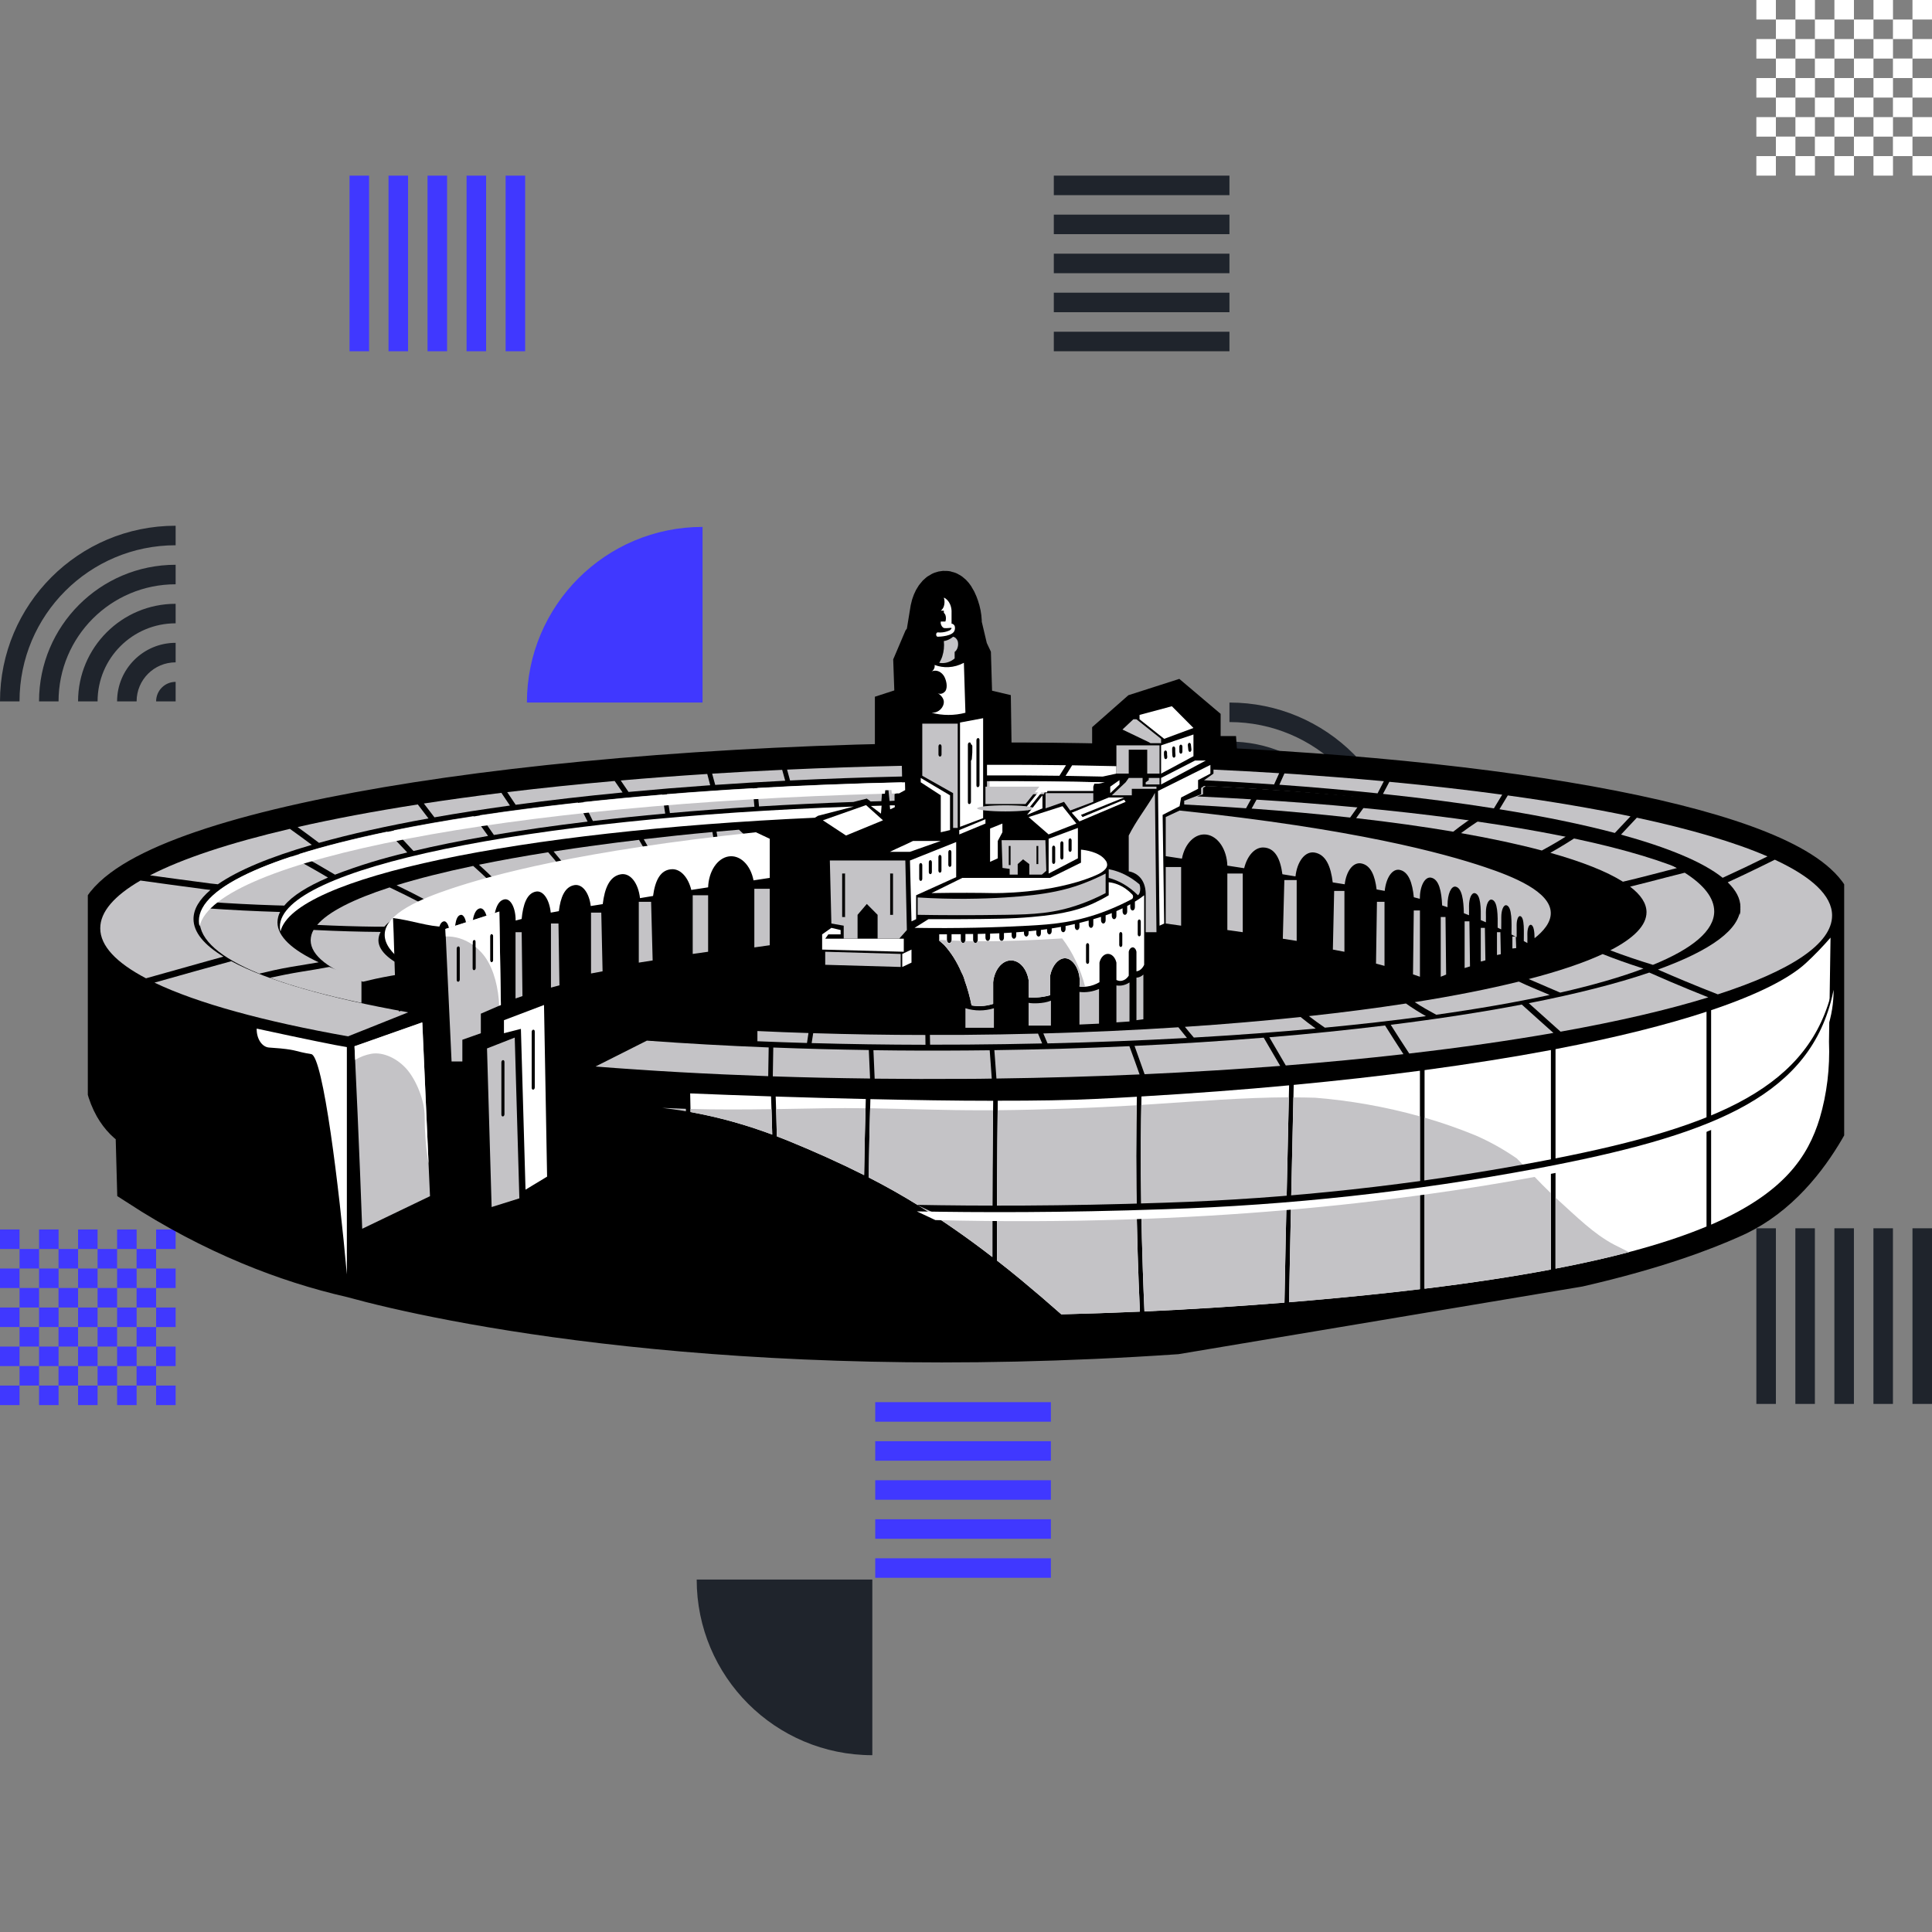 <svg width="660" height="660" viewBox="0 0 660 660" fill="none" xmlns="http://www.w3.org/2000/svg">
<rect x="0" y="0" width="660" height="660" fill="#808080" stroke="none"/>
<path fill-rule="evenodd" clip-rule="evenodd" d="M373.34 379.61L379.993 379.61L379.993 386.263L373.34 386.263L373.34 392.933L379.993 392.933L379.993 399.603L373.34 399.603L373.34 406.257L366.67 406.257L366.67 412.926L373.34 412.926L373.34 406.273L379.993 406.273L379.993 412.926L373.34 412.926L373.34 419.6L380.01 419.6L380.01 412.93L386.663 412.93L386.663 406.277L393.333 406.277L393.333 412.93L400.003 412.93L400.003 406.277L406.656 406.277L406.656 412.93L400.003 412.93L400.003 419.6L406.673 419.6L406.673 412.93L413.326 412.93L413.326 419.6L420 419.6L420 412.93L413.33 412.93L413.33 406.277L420 406.277L420 399.606L413.33 399.606L413.33 392.937L420 392.937L420 386.267L413.33 386.267L413.33 379.613L413.33 379.597L406.677 379.597L406.677 372.943L400.007 372.943L400.007 379.597L393.337 379.597L393.337 372.943L386.666 372.943L386.666 379.597L380.013 379.597L380.013 372.943L373.343 372.943L373.343 379.597L366.673 379.597L366.673 386.267L373.343 386.267L373.343 379.61L373.34 379.61ZM413.33 379.594L413.33 372.94L420 372.94L420 379.61L413.33 379.61L413.33 379.594ZM393.337 412.93L393.337 419.6L386.666 419.6L386.666 412.93L393.337 412.93ZM373.34 399.606L373.34 392.937L366.67 392.937L366.67 399.606L373.34 399.606ZM406.677 406.26L413.33 406.26L413.33 399.606L406.677 399.606L406.677 406.26ZM406.66 372.94L406.66 366.27L400.007 366.27L400.007 372.94L393.337 372.94L393.337 366.27L386.666 366.27L386.666 372.94L379.996 372.94L379.996 366.27L373.343 366.27L373.343 372.94L366.673 372.94L366.673 366.27L373.343 366.27L373.343 359.6L380.013 359.6L380.013 366.27L386.666 366.27L386.666 359.6L393.337 359.6L393.337 366.27L400.007 366.27L400.007 359.6L406.677 359.6L406.677 366.27L413.33 366.27L413.33 359.6L420 359.6L420 366.27L413.33 366.27L413.33 372.94L406.66 372.94ZM380.013 386.263L380.013 392.933L386.666 392.933L386.666 386.263L380.013 386.263ZM393.337 386.263L393.337 379.61L386.666 379.61L386.666 386.263L393.337 386.263ZM400.007 386.263L393.337 386.263L393.337 392.933L400.007 392.933L400.007 386.263ZM400.007 386.263L406.66 386.263L406.66 379.61L400.007 379.61L400.007 386.263ZM400.007 399.606L406.66 399.606L406.66 392.937L400.007 392.937L400.007 399.606ZM393.337 399.606L393.337 406.26L400.007 406.26L400.007 399.606L393.337 399.606ZM386.663 399.606L393.333 399.606L393.333 392.937L386.663 392.937L386.663 399.606ZM386.663 399.606L380.01 399.606L380.01 406.26L386.663 406.26L386.663 399.606ZM406.677 392.937L406.677 386.267L413.33 386.267L413.33 392.937L406.677 392.937ZM360 412.93L366.67 412.93L366.67 419.6L360 419.6L360 412.93ZM366.67 399.606L360 399.606L360 406.277L366.67 406.277L366.67 399.606ZM360 386.263L366.67 386.263L366.67 392.933L360 392.933L360 386.263ZM366.67 372.94L360 372.94L360 379.61L366.67 379.61L366.67 372.94ZM366.67 359.6L360 359.6L360 366.27L366.67 366.27L366.67 359.6Z" fill="#1F242C"/>
<path fill-rule="evenodd" clip-rule="evenodd" d="M13.34 440.01L19.993 440.01L19.993 446.663L13.34 446.663L13.34 453.333L19.993 453.333L19.993 460.003L13.34 460.003L13.34 466.656L6.67 466.656L6.67 473.326L13.34 473.326L13.34 466.673L19.993 466.673L19.993 473.326L13.34 473.326L13.34 480L20.01 480L20.01 473.33L26.663 473.33L26.663 466.677L33.333 466.677L33.333 473.33L40.003 473.33L40.003 466.677L46.656 466.677L46.656 473.33L40.003 473.33L40.003 480L46.673 480L46.673 473.33L53.326 473.33L53.326 480L60 480L60 473.33L53.33 473.33L53.33 466.677L60 466.677L60 460.006L53.33 460.006L53.33 453.337L60 453.337L60 446.667L53.33 446.667L53.33 440.013L53.33 439.997L46.677 439.997L46.677 433.343L40.007 433.343L40.007 439.997L33.337 439.997L33.337 433.343L26.666 433.343L26.666 439.997L20.013 439.997L20.013 433.343L13.343 433.343L13.343 439.997L6.673 439.997L6.673 446.667L13.343 446.667L13.343 440.01L13.34 440.01ZM53.33 439.994L53.33 433.34L60 433.34L60 440.01L53.33 440.01L53.33 439.994ZM33.337 473.33L33.337 480L26.666 480L26.666 473.33L33.337 473.33ZM13.34 460.006L13.34 453.336L6.67 453.336L6.67 460.006L13.34 460.006ZM46.677 466.66L53.33 466.66L53.33 460.006L46.677 460.006L46.677 466.66ZM46.66 433.34L46.66 426.67L40.007 426.67L40.007 433.34L33.337 433.34L33.337 426.67L26.666 426.67L26.666 433.34L19.997 433.34L19.997 426.67L13.343 426.67L13.343 433.34L6.673 433.34L6.673 426.67L13.343 426.67L13.343 420L20.013 420L20.013 426.67L26.666 426.67L26.666 420L33.337 420L33.337 426.67L40.007 426.67L40.007 420L46.677 420L46.677 426.67L53.33 426.67L53.33 420L60 420L60 426.67L53.33 426.67L53.33 433.34L46.66 433.34ZM20.013 446.663L20.013 453.333L26.666 453.333L26.666 446.663L20.013 446.663ZM33.337 446.663L33.337 440.01L26.666 440.01L26.666 446.663L33.337 446.663ZM40.007 446.663L33.337 446.663L33.337 453.333L40.007 453.333L40.007 446.663ZM40.007 446.663L46.66 446.663L46.66 440.01L40.007 440.01L40.007 446.663ZM40.007 460.006L46.66 460.006L46.66 453.337L40.007 453.337L40.007 460.006ZM33.337 460.006L33.337 466.66L40.007 466.66L40.007 460.006L33.337 460.006ZM26.663 460.006L33.333 460.006L33.333 453.336L26.663 453.336L26.663 460.006ZM26.663 460.006L20.01 460.006L20.01 466.66L26.663 466.66L26.663 460.006ZM46.677 453.337L46.677 446.667L53.33 446.667L53.33 453.337L46.677 453.337ZM-4.66227e-06 473.33L6.67 473.33L6.67 480L-5.24537e-06 480L-4.66227e-06 473.33ZM6.67 460.006L-3.49747e-06 460.006L-4.08061e-06 466.677L6.67 466.677L6.67 460.006ZM-2.33099e-06 446.663L6.67 446.663L6.67 453.333L-2.91409e-06 453.333L-2.33099e-06 446.663ZM6.67 433.34L-1.1662e-06 433.34L-1.74934e-06 440.01L6.67 440.01L6.67 433.34ZM6.67 420L0 420L-5.83098e-07 426.67L6.67 426.67L6.67 420Z" fill="#4038FF"/>
<path fill-rule="evenodd" clip-rule="evenodd" d="M613.34 20.01L619.993 20.01L619.993 26.663L613.34 26.663L613.34 33.333L619.993 33.333L619.993 40.003L613.34 40.003L613.34 46.657L606.67 46.657L606.67 53.326L613.34 53.326L613.34 46.673L619.993 46.673L619.993 53.326L613.34 53.326L613.34 60L620.01 60L620.01 53.33L626.663 53.33L626.663 46.677L633.333 46.677L633.333 53.33L640.003 53.33L640.003 46.677L646.656 46.677L646.656 53.33L640.003 53.33L640.003 60L646.673 60L646.673 53.33L653.326 53.33L653.326 60L660 60L660 53.33L653.33 53.33L653.33 46.677L660 46.677L660 40.006L653.33 40.006L653.33 33.337L660 33.337L660 26.667L653.33 26.667L653.33 20.013L653.33 19.997L646.677 19.997L646.677 13.344L640.007 13.343L640.007 19.997L633.337 19.997L633.337 13.343L626.666 13.343L626.666 19.997L620.013 19.997L620.013 13.343L613.343 13.343L613.343 19.997L606.673 19.997L606.673 26.667L613.343 26.667L613.343 20.01L613.34 20.01ZM653.33 19.994L653.33 13.34L660 13.34L660 20.01L653.33 20.01L653.33 19.994ZM633.337 53.33L633.337 60L626.666 60L626.666 53.33L633.337 53.33ZM613.34 40.006L613.34 33.337L606.67 33.337L606.67 40.006L613.34 40.006ZM646.677 46.66L653.33 46.66L653.33 40.006L646.677 40.006L646.677 46.66ZM646.66 13.34L646.66 6.67L640.007 6.67L640.007 13.34L633.337 13.34L633.337 6.67L626.666 6.67L626.666 13.34L619.996 13.34L619.996 6.67L613.343 6.67L613.343 13.34L606.673 13.34L606.673 6.67L613.343 6.67L613.343 -1.93377e-05L620.013 -1.87546e-05L620.013 6.67L626.666 6.67L626.666 -1.81729e-05L633.337 -1.75898e-05L633.337 6.67L640.007 6.67L640.007 -1.70067e-05L646.677 -1.64235e-05L646.677 6.67L653.33 6.67L653.33 -1.58419e-05L660 -1.52588e-05L660 6.67L653.33 6.67L653.33 13.34L646.66 13.34ZM620.013 26.663L620.013 33.333L626.666 33.333L626.666 26.663L620.013 26.663ZM633.337 26.663L633.337 20.01L626.666 20.01L626.666 26.663L633.337 26.663ZM640.007 26.663L633.337 26.663L633.337 33.333L640.007 33.333L640.007 26.663ZM640.007 26.663L646.66 26.663L646.66 20.01L640.007 20.01L640.007 26.663ZM640.007 40.006L646.66 40.006L646.66 33.337L640.007 33.337L640.007 40.006ZM633.337 40.006L633.337 46.66L640.007 46.66L640.007 40.006L633.337 40.006ZM626.663 40.006L633.333 40.006L633.333 33.337L626.663 33.337L626.663 40.006ZM626.663 40.006L620.01 40.006L620.01 46.66L626.663 46.66L626.663 40.006ZM646.677 33.337L646.677 26.667L653.33 26.667L653.33 33.337L646.677 33.337ZM600 53.33L606.67 53.33L606.67 60L600 60L600 53.33ZM606.67 40.006L600 40.006L600 46.677L606.67 46.677L606.67 40.006ZM600 26.663L606.67 26.663L606.67 33.333L600 33.333L600 26.663ZM606.67 13.34L600 13.34L600 20.01L606.67 20.01L606.67 13.34ZM606.67 -1.99211e-05L600 -2.05042e-05L600 6.67L606.67 6.67L606.67 -1.99211e-05ZM426.67 359.6L420 359.6L420 299.6L426.67 299.6L426.67 359.6ZM433.333 359.6L440 359.6L440 299.6L433.333 299.6L433.333 359.6ZM446.666 359.6L453.333 359.6L453.333 299.6L446.666 299.6L446.666 359.6ZM466.667 359.6L460 359.6L460 299.6L466.667 299.6L466.667 359.6ZM473.333 359.6L480 359.6L480 299.6L473.333 299.6L473.333 359.6Z" fill="white"/>
<path fill-rule="evenodd" clip-rule="evenodd" d="M299 485.67L299 479L359 479L359 485.67L299 485.67ZM299 492.333L299 499L359 499L359 492.333L299 492.333ZM299 505.667L299 512.333L359 512.333L359 505.667L299 505.667ZM299 525.667L299 519L359 519L359 525.667L299 525.667ZM299 532.333L299 539L359 539L359 532.333L299 532.333Z" fill="#4038FF"/>
<path fill-rule="evenodd" clip-rule="evenodd" d="M360 113.33L360 120L420 120L420 113.33L360 113.33ZM360 93.327L360 86.657L420 86.657L420 93.327L360 93.327ZM360 73.323L360 79.993L420 79.993L420 73.323L360 73.323ZM360 60L360 66.67L420 66.67L420 60L360 60ZM360 106.66L360 99.99L420 99.99L420 106.66L360 106.66ZM473.333 300L480 300C480 266.863 453.137 240 420 240L420 246.667C449.457 246.667 473.333 270.543 473.333 300ZM460 300L466.667 300C466.667 274.227 445.773 253.333 420 253.333L420 260C442.09 260 460 277.91 460 300ZM453.333 300L446.666 300C446.666 285.273 434.727 273.333 420 273.333L420 266.667C438.41 266.667 453.333 281.59 453.333 300ZM433.333 300L440 300C440 288.953 431.047 280 420 280L420 286.667C427.363 286.667 433.333 292.637 433.333 300ZM420 300L426.667 300C426.667 296.317 423.683 293.333 420 293.333L420 300Z" fill="#1F242C"/>
<path fill-rule="evenodd" clip-rule="evenodd" d="M60 186.267L60 179.6C26.863 179.6 -2.34847e-06 206.463 -5.24537e-06 239.6L6.667 239.6C6.667 210.143 30.544 186.267 60 186.267ZM60 199.6L60 192.933C34.227 192.933 13.333 213.827 13.333 239.6L20 239.6C20 217.51 37.91 199.6 60 199.6ZM60 206.267L60 212.934C45.273 212.934 33.333 224.873 33.333 239.6L26.667 239.6C26.667 221.19 41.59 206.267 60 206.267ZM60 226.267L60 219.6C48.953 219.6 40 228.553 40 239.6L46.667 239.6C46.667 232.237 52.637 226.267 60 226.267ZM60 239.6L60 232.933C56.317 232.933 53.333 235.917 53.333 239.6L60 239.6Z" fill="#1F242C"/>
<path d="M240 180L240 240L180 240C180 206.863 206.863 180 240 180Z" fill="#4038FF"/>
<path d="M540 359.6L540 299.6L600 299.6C600 332.737 573.137 359.6 540 359.6Z" fill="#4038FF"/>
<path d="M238 539.6L298 539.6L298 599.6C264.863 599.6 238 572.737 238 539.6Z" fill="#1F242C"/>
<path fill-rule="evenodd" clip-rule="evenodd" d="M653.33 479.6L660 479.6L660 419.6L653.33 419.6L653.33 479.6ZM633.327 479.6L626.657 479.6L626.657 419.6L633.327 419.6L633.327 479.6ZM613.323 479.6L619.993 479.6L619.993 419.6L613.323 419.6L613.323 479.6ZM600 479.6L606.67 479.6L606.67 419.6L600 419.6L600 479.6ZM646.66 479.6L639.99 479.6L639.99 419.6L646.66 419.6L646.66 479.6Z" fill="#1F242C"/>
<path fill-rule="evenodd" clip-rule="evenodd" d="M172.73 120L179.4 120L179.4 60L172.73 60L172.73 120ZM152.727 120L146.057 120L146.057 60L152.727 60L152.727 120ZM132.724 120L139.394 120L139.394 60L132.724 60L132.724 120ZM119.4 120L126.07 120L126.07 60L119.4 60L119.4 120ZM166.061 120L159.391 120L159.391 60L166.061 60L166.061 120Z" fill="#4038FF"/>
<g clip-path="url(#clip0_268_57773)">
<path d="M401.642 454.65L539.017 431.641C565.597 425.562 581.95 419.15 590.598 415.312C593.848 413.933 597.016 412.196 600.072 410.117C612.747 401.448 620.763 388.593 625.337 379.686L625.573 312.538C624.142 288.558 535.859 269.008 415.038 263.315C414.948 262.024 414.864 260.74 414.775 259.448H408.985V247.573L401.09 240.893L389.51 244.604L381.089 252.026V262.105C366.936 261.756 352.435 261.601 337.666 261.638C337.578 255.7 337.491 249.762 337.403 243.825L331.087 242.34C330.911 236.403 330.736 230.465 330.56 224.527C330.213 223.785 329.86 223.043 329.508 222.301C328.806 219.332 328.104 216.363 327.402 213.394C327.439 211.875 327.26 210.361 326.876 208.941C326.676 208.199 325.218 202.855 322.665 203.003C321.086 203.1 319.592 205.23 318.981 208.199L317.402 217.847C317.055 218.345 316.702 218.842 316.349 219.332L313.191 226.754C313.37 231.702 313.546 236.65 313.718 241.598L306.875 243.825V262.001C154.147 265.245 33.895 289.285 34 317.511C34.009 318.445 34.141 319.369 34.39 320.235L36.363 363.358C36.492 368.493 37.783 373.435 40.048 377.46C41.977 380.836 44.526 383.403 47.416 384.882C47.595 391.314 47.771 397.747 47.943 404.179C60.217 412.136 72.882 418.833 85.839 424.219C97.24 428.963 108.843 432.681 120.578 435.352C150.053 443.516 249.531 465.04 401.642 454.65Z" fill="black" stroke="black" stroke-width="16" stroke-miterlimit="10"/>
<path d="M364.173 261.408C355.295 261.289 346.295 261.242 337.172 261.267V264.889C345.53 264.859 353.776 264.901 361.91 265.015L364.173 261.408Z" fill="white"/>
<path d="M364.014 265.044C368.277 265.109 372.509 265.19 376.709 265.289L381.383 264.273V261.734C376.386 261.615 371.346 261.516 366.261 261.437C365.508 262.647 364.756 263.842 364.014 265.044Z" fill="white"/>
<path d="M66.107 313.941C66.107 310.549 68.102 307.261 71.897 304.018L70.102 303.81C66.151 303.281 62.188 302.749 58.212 302.214C54.802 301.754 51.393 301.284 47.986 300.804C39.038 306 34.227 311.485 34.248 317.133C34.248 323.152 39.764 328.897 49.875 334.204C56.802 332.254 63.732 330.31 70.665 328.37L76.334 326.804C69.686 322.766 66.107 318.439 66.107 313.941Z" fill="#C4C3C6"/>
<path d="M99.024 283.147C78.644 287.912 62.38 293.271 51.248 299.03L61.201 300.388L71.802 301.799C72.681 301.917 73.565 301.992 74.433 302.081C81.307 297.293 92.234 292.759 106.514 288.617C104.036 286.761 101.54 284.938 99.024 283.147Z" fill="#C4C3C6"/>
<path d="M269.895 266.625C282.337 266.012 295.092 265.557 308.16 265.26C308.16 264.042 308.107 262.825 308.075 261.615C294.741 261.893 281.676 262.325 268.879 262.914C269.221 264.146 269.563 265.386 269.895 266.625Z" fill="#C4C3C6"/>
<path d="M267.205 262.989C259.099 263.37 251.123 263.805 243.277 264.295C243.614 265.579 243.967 266.855 244.33 268.132C252.141 267.588 260.11 267.113 268.236 266.707C267.892 265.47 267.549 264.23 267.205 262.989Z" fill="#C4C3C6"/>
<path d="M241.61 264.399C231.515 265.047 221.662 265.789 212.051 266.625C212.953 267.917 213.842 269.221 214.719 270.537C223.751 269.691 233.05 268.929 242.615 268.251C242.282 266.969 241.947 265.685 241.61 264.399Z" fill="#C4C3C6"/>
<path d="M209.975 266.796C197.243 267.917 184.984 269.193 173.273 270.611L176.163 274.923C187.679 273.365 199.89 271.954 212.686 270.722C211.791 269.401 210.887 268.092 209.975 266.796Z" fill="#C4C3C6"/>
<path d="M171.281 270.849C162.098 271.977 153.271 273.191 144.801 274.493C146.001 276.066 147.206 277.647 148.411 279.213C156.533 277.781 165.144 276.437 174.202 275.19L171.281 270.849Z" fill="#C4C3C6"/>
<path d="M145.8 278.842L142.726 274.812C127.741 277.15 113.978 279.733 101.672 282.538C104.128 284.305 106.562 286.101 108.972 287.927C119.741 284.913 132.305 282.115 146.384 279.584L145.8 278.842Z" fill="#C4C3C6"/>
<path d="M67.186 331.628C62.382 332.989 57.577 334.34 52.77 335.681C67.386 342.687 90.108 348.929 118.893 354.036L139.452 345.827C112.325 341.002 91.445 335.05 79.018 328.362C75.07 329.426 71.126 330.515 67.186 331.628Z" fill="#C4C3C6"/>
<path d="M436.985 264.132C429.638 263.671 422.157 263.263 414.542 262.907V264.273L411.311 266.551C419.472 266.962 427.453 267.437 435.254 267.976C435.822 266.692 436.406 265.386 436.985 264.132Z" fill="#C4C3C6"/>
<path d="M472.741 266.87C461.824 265.881 450.506 264.995 438.786 264.213C438.202 265.497 437.628 266.789 437.055 268.073C448.715 268.914 459.896 269.896 470.598 271.019C471.304 269.631 472.014 268.258 472.741 266.87Z" fill="#C4C3C6"/>
<path d="M513.175 271.472C501.069 269.824 488.174 268.355 474.631 267.078C473.901 268.424 473.171 269.802 472.441 271.212C485.974 272.645 498.658 274.3 510.338 276.148C511.296 274.582 512.227 273.016 513.175 271.472Z" fill="#C4C3C6"/>
<path d="M557.007 278.872C544.427 276.237 530.379 273.847 515.084 271.732C514.122 273.29 513.173 274.864 512.236 276.452C527.126 278.85 540.369 281.566 551.654 284.55C553.45 282.66 555.235 280.767 557.007 278.872Z" fill="#C4C3C6"/>
<path d="M603.8 292.566C592.625 287.719 577.514 283.266 559.171 279.332C557.371 281.277 555.564 283.204 553.75 285.114C569.909 289.567 581.814 294.503 588.488 299.869C593.608 297.533 598.712 295.099 603.8 292.566Z" fill="#C4C3C6"/>
<path d="M533.117 352.432C552.639 348.944 569.655 345.01 583.593 340.705C579.322 339.008 575.066 337.259 570.824 335.458C568.368 334.414 565.901 333.343 563.423 332.244C552.265 336.037 538.385 339.555 522.264 342.709C525.892 345.96 529.51 349.201 533.117 352.432Z" fill="#C4C3C6"/>
<path d="M481.419 359.899C499.115 357.858 515.631 355.498 530.669 352.863C528.914 351.289 527.147 349.708 525.368 348.12L519.868 343.17C506.367 345.745 491.356 348.061 475.098 350.087C477.185 353.397 479.293 356.668 481.419 359.899Z" fill="#C4C3C6"/>
<path d="M439.25 363.981C453.198 362.868 466.62 361.584 479.431 360.122C477.326 356.895 475.234 353.627 473.157 350.317C460.667 351.846 447.451 353.197 433.629 354.347C435.52 357.539 437.394 360.75 439.25 363.981Z" fill="#C4C3C6"/>
<path d="M391.016 366.965C406.959 366.223 422.428 365.287 437.334 364.13C435.471 360.908 433.594 357.692 431.702 354.481C417.57 355.639 402.817 356.581 387.574 357.294C388.736 360.515 389.883 363.739 391.016 366.965Z" fill="#C4C3C6"/>
<path d="M340.014 363.12C340.147 364.892 340.275 366.666 340.398 368.442C357.088 368.219 373.426 367.744 389.295 367.039C388.158 363.808 386.998 360.592 385.816 357.39C370.873 358.073 355.457 358.533 339.688 358.749C339.8 360.208 339.909 361.665 340.014 363.12Z" fill="#C4C3C6"/>
<path d="M338.098 358.786C335.571 358.815 333.033 358.84 330.482 358.86C319.604 358.949 308.902 358.917 298.375 358.763C298.517 362.007 298.654 365.243 298.801 368.486C309.139 368.605 319.623 368.627 330.255 368.553C333.112 368.553 335.961 368.523 338.803 368.464C338.579 365.238 338.343 362.012 338.098 358.786Z" fill="#C4C3C6"/>
<path d="M264.163 357.962C264.114 361.208 264.06 364.454 264 367.7C274.878 368.066 285.954 368.313 297.228 368.442C297.08 365.198 296.944 361.955 296.801 358.711C285.696 358.548 274.818 358.261 264.168 357.85L264.163 357.962Z" fill="#C4C3C6"/>
<path d="M262.594 357.821C248.204 357.257 234.298 356.477 220.982 355.498L203.434 364.337C222.103 365.822 241.856 366.92 262.431 367.64C262.491 364.37 262.545 361.096 262.594 357.821Z" fill="#C4C3C6"/>
<path d="M594.55 309.844C594.55 317.459 584.418 324.688 566.375 331.22C569.396 332.534 572.423 333.84 575.454 335.102C579.24 336.675 583.034 338.204 586.834 339.689C611.703 331.643 625.904 322.432 625.867 312.724C625.867 305.963 618.919 299.55 606.303 293.686C602.966 295.349 599.619 296.982 596.261 298.585C594.25 299.545 592.236 300.485 590.218 301.405C593.039 304.129 594.55 306.95 594.55 309.844Z" fill="#C4C3C6"/>
<path d="M337.172 271.324H356.646C356.997 270.116 357.348 268.911 357.699 267.709H374.542L376.705 267.249C363.82 266.974 350.62 266.87 337.172 266.87V271.324Z" fill="#C4C3C6"/>
<path d="M88.554 332.615C90.207 332.222 91.859 331.829 93.517 331.457C97.465 330.582 101.412 329.973 105.407 329.312L108.871 328.734C99.791 324.518 94.807 319.931 94.786 315.114C94.808 313.819 95.124 312.568 95.686 311.544C87.264 311.297 78.852 310.873 70.448 310.275L69.395 310.193C68.657 311.448 68.239 313.016 68.211 314.646C68.211 321.052 75.211 327.153 88.554 332.615Z" fill="#C4C3C6"/>
<path d="M102.951 331.955C99.356 332.541 95.777 333.246 92.203 334.033C100.561 337.128 111.025 339.971 123.478 342.62V334.159C119.431 332.92 115.767 331.643 112.515 330.314C109.325 330.938 106.109 331.443 102.951 331.955Z" fill="#C4C3C6"/>
<path d="M99.355 292.64C85.043 297.39 75.196 302.6 70.801 308.07C78.499 308.63 86.205 309.03 93.918 309.273L97.128 309.362C99.865 306.037 104.939 302.83 112.045 299.787C107.845 297.294 103.615 294.911 99.355 292.64Z" fill="#C4C3C6"/>
<path d="M161.712 278.805C152.011 280.289 142.911 281.907 134.5 283.614C136.784 285.915 139.034 288.281 141.248 290.71C148.948 288.884 157.48 287.162 166.733 285.567C165.112 283.236 163.438 280.982 161.712 278.805Z" fill="#C4C3C6"/>
<path d="M227.135 277.261C226.819 275.322 226.523 273.377 226.246 271.427C216.956 272.17 207.945 273.045 199.266 273.981C200.385 276.118 201.478 278.285 202.545 280.482C210.44 279.555 218.714 278.701 227.251 277.929C227.214 277.677 227.167 277.454 227.135 277.261Z" fill="#C4C3C6"/>
<path d="M257.195 269.245C247.135 269.824 237.349 270.5 227.836 271.272C228.152 273.439 228.483 275.606 228.847 277.759C238.147 276.935 247.795 276.207 257.716 275.591C257.509 273.483 257.336 271.368 257.195 269.245Z" fill="#C4C3C6"/>
<path d="M308.159 267.241C291.147 267.612 274.641 268.258 258.762 269.156C258.909 271.274 259.085 273.387 259.288 275.495C269.741 274.861 280.489 274.352 291.532 273.966L296.116 272.808L297.411 273.795L301.095 273.691C301.2 272.429 301.3 271.175 301.4 269.921H303.506C303.637 271.153 303.764 272.385 303.89 273.632L305.59 273.55V271.324L308.222 269.839L308.159 267.241Z" fill="#C4C3C6"/>
<path d="M197.407 274.151C185.585 275.45 174.369 276.897 163.848 278.486C165.532 280.658 167.158 282.907 168.727 285.233C178.622 283.563 189.338 282.041 200.739 280.668C199.655 278.471 198.544 276.299 197.407 274.151Z" fill="#C4C3C6"/>
<path d="M132.248 284.082C120.842 286.457 110.731 289.025 102.109 291.749C106.246 294.001 110.357 296.351 114.441 298.8C122.576 295.686 130.816 293.154 139.132 291.215C136.872 288.775 134.577 286.398 132.248 284.082Z" fill="#C4C3C6"/>
<path d="M276.185 352.9C270.287 352.717 264.472 352.489 258.742 352.217V355.705C264.314 355.938 269.96 356.136 275.68 356.299L276.185 352.9Z" fill="#C4C3C6"/>
<path d="M316.117 353.56C303.032 353.56 290.232 353.33 277.8 352.952L277.273 356.336C289.906 356.693 302.917 356.886 316.159 356.908C316.154 355.795 316.117 354.681 316.117 353.56Z" fill="#C4C3C6"/>
<path d="M354.608 353.093C346.127 353.316 337.518 353.461 328.781 353.531C325.054 353.531 321.351 353.531 317.67 353.531C317.67 354.651 317.717 355.757 317.733 356.878C321.944 356.878 326.193 356.866 330.481 356.841C339.13 356.777 347.643 356.648 356.019 356.455C355.535 355.364 355.066 354.228 354.608 353.093Z" fill="#C4C3C6"/>
<path d="M402.548 350.933C387.773 351.891 372.336 352.603 356.414 353.041C356.883 354.184 357.367 355.32 357.856 356.44C374.336 356.054 390.247 355.423 405.479 354.577C404.504 353.39 403.527 352.175 402.548 350.933Z" fill="#C4C3C6"/>
<path d="M444.292 347.422C431.797 348.736 418.586 349.872 404.785 350.785C405.785 352.032 406.801 353.256 407.833 354.444C422.375 353.612 436.287 352.581 449.466 351.364C447.719 350.117 445.994 348.803 444.292 347.422Z" fill="#C4C3C6"/>
<path d="M480.298 342.813C469.982 344.402 458.892 345.841 447.139 347.118C448.935 348.499 450.753 349.815 452.592 351.067C464.782 349.909 476.294 348.598 487.13 347.133C484.809 345.827 482.524 344.394 480.298 342.813Z" fill="#C4C3C6"/>
<path d="M560.643 330.626C556.227 329.201 551.833 327.657 547.485 325.928C540.964 328.941 532.458 331.806 522.221 334.463L524.852 335.584C527.484 336.697 530.058 337.878 532.674 338.954L533.011 339.087C544.111 336.564 553.654 333.81 561.433 330.878L560.643 330.626Z" fill="#C4C3C6"/>
<path d="M431.211 269.639C429.997 271.826 428.785 274.02 427.574 276.222C439.354 277.083 450.602 278.107 461.218 279.287L466.039 272.533C455.049 271.415 443.44 270.45 431.211 269.639Z" fill="#C4C3C6"/>
<path d="M429.281 269.513C423.417 269.132 417.424 268.795 411.301 268.503L410.322 269.179V271.324L404.543 273.55V274.827C411.754 275.198 418.794 275.628 425.665 276.118C426.865 273.892 428.076 271.695 429.281 269.513Z" fill="#C4C3C6"/>
<path d="M468.124 272.749L463.281 279.488C475.208 280.846 486.314 282.397 496.441 284.119C499.42 281.752 502.499 279.614 505.625 277.647C494.177 275.821 481.645 274.166 468.124 272.749Z" fill="#C4C3C6"/>
<path d="M508.727 278.189C505.6 280.059 502.521 282.071 499.516 284.305L499.121 284.609C509.416 286.42 518.669 288.402 526.717 290.547C530.401 288.573 534.038 286.383 537.633 284.06C529.028 281.937 519.364 279.97 508.727 278.189Z" fill="#C4C3C6"/>
<path d="M540.337 284.735C536.811 287.073 533.242 289.292 529.621 291.333C540.395 294.362 548.806 297.672 554.417 301.205C560.575 299.787 566.712 298.095 572.839 296.544C565.196 292.276 554.227 288.298 540.337 284.735Z" fill="#C4C3C6"/>
<path d="M575.524 298.132C573.445 298.644 571.366 299.179 569.287 299.713C565.16 300.782 561.018 301.888 556.865 302.89C560.549 305.688 562.46 308.597 562.476 311.611C562.476 316.138 558.133 320.517 550.102 324.644C554.923 326.477 559.786 328.11 564.671 329.609C578.234 324.072 585.603 317.905 585.603 311.329C585.572 306.742 582.098 302.311 575.524 298.132Z" fill="#C4C3C6"/>
<path d="M529.285 339.844C525.822 338.36 522.306 336.965 518.858 335.324C508.521 337.878 496.578 340.238 483.299 342.346C485.704 343.927 488.157 345.315 490.641 346.651C504.968 344.639 517.953 342.375 529.406 339.889L529.285 339.844Z" fill="#C4C3C6"/>
<path d="M123.973 335.376C125.405 335.035 126.842 334.694 128.284 334.374C131.71 333.632 135.163 333.053 138.611 332.474C139.616 332.311 140.616 332.14 141.621 331.962C133.679 328.711 129.321 325.112 129.273 321.245C129.288 320.192 129.555 319.176 130.031 318.365C122.705 318.301 115.38 318.088 108.057 317.727L107.125 317.675C106.501 318.664 106.146 319.935 106.125 321.259C106.193 326.425 112.32 331.198 123.973 335.376Z" fill="#C4C3C6"/>
<path d="M133.093 303.157C120.667 307.187 112.135 311.507 108.355 315.96C115.068 316.287 121.779 316.492 128.488 316.576C129.42 316.576 130.351 316.576 131.283 316.576C133.636 313.874 138.03 311.225 144.194 308.679C140.52 306.759 136.82 304.918 133.093 303.157Z" fill="#C4C3C6"/>
<path d="M187.26 291.141C178.838 292.477 170.943 293.902 163.611 295.401C165.629 297.212 167.603 299.082 169.533 301.012C176.222 299.431 183.633 297.924 191.681 296.507C190.249 294.636 188.776 292.848 187.26 291.141Z" fill="#C4C3C6"/>
<path d="M244.188 288.899C243.893 287.348 243.625 285.789 243.367 284.231C235.293 284.973 227.456 285.804 219.908 286.687C220.898 288.38 221.863 290.111 222.803 291.883C229.695 291.022 236.856 290.218 244.288 289.471C244.257 289.255 244.22 289.077 244.188 288.899Z" fill="#C4C3C6"/>
<path d="M257.169 288.231L257.427 287.83C255.763 286.442 254.084 285.025 252.437 283.436C249.858 283.654 247.303 283.877 244.773 284.104C245.058 285.841 245.365 287.573 245.695 289.3C249.437 288.921 253.269 288.565 257.169 288.231Z" fill="#C4C3C6"/>
<path d="M218.292 286.91C208.013 288.127 198.26 289.456 189.117 290.881C190.596 292.603 192.033 294.377 193.407 296.225C202.012 294.74 211.302 293.352 221.234 292.083C220.276 290.312 219.296 288.587 218.292 286.91Z" fill="#C4C3C6"/>
<path d="M161.653 295.817C151.748 297.887 142.968 300.099 135.479 302.415C139.1 304.152 142.693 305.975 146.258 307.885C152.084 305.658 159.29 303.476 167.696 301.435C165.713 299.5 163.699 297.628 161.653 295.817Z" fill="#C4C3C6"/>
<path d="M305.669 275.116H303.953L304.095 276.482L305.674 275.74L305.669 275.116Z" fill="white"/>
<path d="M300.949 277.959L301.17 275.228L297.518 275.339L300.949 277.959Z" fill="white"/>
<path d="M404.268 276.356V277.959L400.326 279.443C491.041 283.822 557.444 297.694 561.454 314.802C561.585 314.265 561.651 313.7 561.649 313.132C561.586 295.542 495.783 281.084 404.268 276.356Z" fill="black"/>
<path d="M279.442 278.686L291.675 275.524C180.485 279.399 95.534 296.625 95.613 316.628C95.616 317.179 95.682 317.725 95.808 318.246C100.114 299.758 176.817 283.941 278.363 279.347L279.442 278.686Z" fill="white"/>
<path d="M338.07 270.626C344.664 270.626 351.195 270.646 357.666 270.685C357.95 269.706 358.24 268.718 358.524 267.716H375.309L377.461 267.256C364.629 266.959 351.476 266.826 338.07 266.863V270.626Z" fill="white"/>
<path d="M411.953 268.503L410.974 269.179V271.324L408.947 272.066C513.162 276.868 589.74 292.848 594.319 312.509C594.464 311.914 594.542 311.29 594.55 310.661C594.461 290.294 517.821 273.632 411.953 268.503Z" fill="black"/>
<path d="M302.432 269.899H304.537L304.664 271.086L307.169 271.027L309.217 269.899L309.159 267.241C174 270.21 67.848 290.658 67.938 314.624C67.944 315.252 68.018 315.876 68.159 316.472C73.422 293.731 173.984 274.537 302.3 271.145C302.337 270.73 302.369 270.314 302.432 269.899Z" fill="white"/>
<path d="M327.955 246.831V282.457L335.85 279.488V245.346L327.955 246.831ZM331.982 259.329C331.966 259.441 331.932 259.546 331.882 259.636C331.833 259.726 331.77 259.799 331.697 259.849V273.899C331.697 274.849 330.645 274.99 330.645 274.033V254.401C330.645 253.451 331.697 253.317 331.697 254.275C331.817 254.293 331.929 254.368 332.015 254.488C332.1 254.609 332.153 254.766 332.166 254.936C332.205 256.405 332.143 257.877 331.982 259.329ZM334.613 268.125C334.613 269.075 333.561 269.216 333.561 268.258V252.917C333.561 251.967 334.613 251.833 334.613 252.791V268.125Z" fill="white"/>
<path d="M315.064 247.202V265.015L325.591 270.952V282.828H327.17V247.202H315.064ZM321.644 257.652C321.65 257.75 321.643 257.848 321.622 257.942C321.602 258.035 321.568 258.122 321.524 258.197C321.479 258.272 321.425 258.334 321.363 258.38C321.301 258.425 321.234 258.453 321.165 258.461C321.026 258.477 320.888 258.416 320.781 258.289C320.675 258.162 320.608 257.981 320.596 257.786V255.062C320.585 254.866 320.628 254.672 320.718 254.521C320.808 254.371 320.936 254.277 321.075 254.26C321.214 254.244 321.352 254.306 321.458 254.432C321.565 254.559 321.632 254.74 321.644 254.936V257.652Z" fill="#C4C3C6"/>
<path d="M314.539 267.241L321.381 271.695V284.312L324.54 283.57V271.695L314.539 265.757V267.241Z" fill="white"/>
<path d="M318.223 243.491C320.133 243.985 322.07 244.234 324.012 244.233C325.954 244.235 327.892 243.986 329.802 243.491C329.627 237.805 329.451 232.115 329.276 226.42C327.591 227.318 325.813 227.82 324.012 227.904C322.416 227.985 320.82 227.735 319.275 227.162C319.315 227.406 319.315 227.66 319.275 227.904C319.196 228.252 319.059 228.567 318.876 228.826C318.693 229.084 318.469 229.277 318.223 229.389C318.953 229.055 319.734 229.017 320.479 229.279C321.223 229.542 321.901 230.094 322.433 230.873C323.207 232.135 323.881 234.636 322.96 236.069C322.609 236.514 322.179 236.818 321.716 236.948C321.253 237.079 320.774 237.031 320.328 236.811C321.47 237.442 322.397 238.585 322.433 239.78C322.481 241.457 320.818 243.602 318.223 243.491Z" fill="white"/>
<path d="M336.645 274.663V268.726H355.066L350.329 274.663H336.645Z" fill="#C4C3C6"/>
<path d="M350.855 276.89L355.593 270.952V269.468L350.855 275.406V276.89Z" fill="white"/>
<path d="M343.483 277.194C348.826 277.194 353.157 276.726 353.157 276.148C353.157 275.57 348.826 275.101 343.483 275.101C338.14 275.101 333.809 275.57 333.809 276.148C333.809 276.726 338.14 277.194 343.483 277.194Z" fill="#C4C3C6"/>
<path d="M351.383 279.117L358.225 285.054L367.699 281.343L362.962 275.406L351.383 279.117Z" fill="white"/>
<path d="M358.225 286.539V298.414L368.225 293.219V282.828L358.225 286.539ZM360.472 294.332C360.484 294.528 360.44 294.722 360.35 294.872C360.26 295.023 360.132 295.117 359.993 295.134C359.924 295.143 359.854 295.133 359.788 295.104C359.721 295.075 359.66 295.027 359.606 294.964C359.553 294.902 359.509 294.825 359.477 294.738C359.445 294.651 359.425 294.556 359.419 294.458V289.678C359.413 289.581 359.42 289.482 359.441 289.389C359.461 289.295 359.495 289.208 359.539 289.133C359.584 289.058 359.639 288.996 359.7 288.951C359.762 288.905 359.829 288.878 359.898 288.869C359.968 288.86 360.037 288.87 360.104 288.9C360.17 288.929 360.232 288.976 360.285 289.039C360.338 289.101 360.382 289.178 360.414 289.265C360.447 289.352 360.466 289.447 360.472 289.545V294.332ZM363.277 292.848C363.289 293.043 363.245 293.238 363.155 293.388C363.066 293.538 362.937 293.632 362.799 293.649C362.66 293.666 362.522 293.604 362.415 293.477C362.309 293.351 362.242 293.17 362.23 292.974V288.194C362.224 288.096 362.231 287.998 362.251 287.905C362.272 287.811 362.306 287.724 362.35 287.649C362.395 287.574 362.449 287.512 362.511 287.466C362.572 287.421 362.64 287.393 362.709 287.385C362.848 287.369 362.986 287.43 363.092 287.557C363.199 287.684 363.265 287.865 363.277 288.06V292.848ZM366.083 290.205C366.089 290.303 366.082 290.401 366.062 290.495C366.041 290.588 366.007 290.675 365.963 290.751C365.918 290.826 365.864 290.888 365.802 290.933C365.74 290.978 365.673 291.006 365.604 291.014C365.465 291.031 365.327 290.969 365.221 290.842C365.114 290.716 365.048 290.535 365.035 290.339V287.199C365.024 287.004 365.068 286.809 365.157 286.659C365.247 286.509 365.376 286.415 365.514 286.398C365.653 286.381 365.791 286.443 365.898 286.57C366.004 286.696 366.071 286.878 366.083 287.073V290.205Z" fill="white"/>
<path d="M318.223 305.094C327.334 304.931 334.602 305.005 339.276 305.094C339.276 305.094 359.103 305.473 374.015 299.156C375.262 298.629 378.178 297.36 378.225 295.445C378.216 295.16 378.165 294.88 378.074 294.624C377.983 294.369 377.855 294.143 377.699 293.961C375.667 290.992 370.599 290.376 369.277 290.25V294.703L358.751 299.899H328.749L318.223 305.094Z" fill="white"/>
<path d="M312.434 316.969L317.171 314.001C319.523 314.001 322.96 314.001 327.171 314.001C339.245 313.926 345.282 313.889 352.435 313.258C363.567 312.286 369.699 310.713 376.121 307.321C377.236 306.734 378.142 306.207 378.752 305.836V301.383C380.766 301.589 382.733 302.345 384.542 303.61C385.34 304.171 386.101 304.831 386.816 305.584C386.907 305.68 386.979 305.809 387.023 305.957C387.067 306.105 387.082 306.268 387.066 306.427C387.051 306.586 387.005 306.737 386.934 306.862C386.863 306.988 386.77 307.085 386.663 307.143C384.5 308.293 381.631 309.696 378.242 311.032C367.752 315.151 359.399 315.789 351.398 316.227C340.424 316.828 327.329 317.214 312.434 316.969Z" fill="white"/>
<path d="M378.752 296.93V299.899C382.35 300.837 385.762 302.863 388.752 305.836C388.965 305.648 389.145 305.394 389.279 305.094C389.446 304.635 389.532 304.126 389.532 303.61C389.532 303.094 389.446 302.585 389.279 302.125C386.064 299.38 382.479 297.61 378.752 296.93Z" fill="#C4C3C6"/>
<path d="M339.535 351.111H329.803V344.431C333.011 345.421 336.332 345.421 339.54 344.431L339.535 351.111Z" fill="#C4C3C6"/>
<path d="M359.009 350.369H351.383V342.576C352.304 342.843 356.473 342.947 359.015 341.834L359.009 350.369Z" fill="#C4C3C6"/>
<path d="M375.442 349.694L368.752 349.998V338.865C371.009 339.121 373.28 338.776 375.447 337.848L375.442 349.694Z" fill="#C4C3C6"/>
<path d="M385.851 348.951L381.383 349.256V336.638C382.912 336.892 384.462 336.54 385.857 335.621L385.851 348.951Z" fill="#C4C3C6"/>
<path d="M390.59 348.194L388.227 348.513V333.981C389.071 333.955 389.893 333.59 390.595 332.927L390.59 348.194Z" fill="#C4C3C6"/>
<path d="M310.855 293.961C311.034 300.888 311.21 307.816 311.382 314.743L312.961 314.001V305.836L326.646 299.646V287.652L310.855 293.961ZM315.066 300.129C315.078 300.325 315.034 300.519 314.944 300.669C314.854 300.819 314.726 300.913 314.587 300.93C314.448 300.947 314.311 300.885 314.204 300.758C314.097 300.632 314.031 300.451 314.019 300.255V295.638C314.012 295.541 314.02 295.442 314.04 295.349C314.061 295.255 314.094 295.168 314.139 295.093C314.183 295.018 314.238 294.956 314.3 294.911C314.361 294.865 314.428 294.838 314.498 294.829C314.637 294.813 314.774 294.875 314.881 295.001C314.988 295.128 315.054 295.309 315.066 295.505V300.129ZM318.345 297.813C318.352 297.911 318.345 298.009 318.324 298.103C318.303 298.196 318.27 298.283 318.225 298.358C318.181 298.433 318.126 298.496 318.064 298.541C318.003 298.586 317.936 298.614 317.866 298.622C317.797 298.631 317.727 298.621 317.661 298.592C317.595 298.563 317.533 298.516 317.48 298.453C317.426 298.39 317.382 298.313 317.35 298.226C317.318 298.139 317.299 298.044 317.293 297.947V294.644C317.281 294.448 317.325 294.254 317.415 294.103C317.504 293.953 317.633 293.859 317.772 293.842C317.841 293.833 317.911 293.843 317.977 293.872C318.043 293.901 318.105 293.949 318.158 294.011C318.212 294.074 318.256 294.151 318.288 294.238C318.32 294.325 318.339 294.42 318.345 294.518V297.813ZM321.619 297.323C321.631 297.519 321.587 297.713 321.497 297.864C321.407 298.014 321.279 298.108 321.14 298.125C321.001 298.141 320.863 298.079 320.757 297.953C320.65 297.826 320.584 297.645 320.572 297.449V292.848C320.56 292.652 320.604 292.458 320.694 292.307C320.783 292.157 320.912 292.063 321.051 292.046C321.189 292.03 321.327 292.091 321.434 292.218C321.54 292.345 321.607 292.526 321.619 292.722V297.323ZM325.009 295.342C325.02 295.537 324.977 295.732 324.887 295.882C324.797 296.032 324.669 296.126 324.53 296.143C324.392 296.16 324.255 296.099 324.148 295.974C324.042 295.849 323.975 295.67 323.961 295.475V291.185C323.955 291.088 323.962 290.989 323.983 290.896C324.003 290.802 324.037 290.715 324.081 290.64C324.126 290.565 324.18 290.503 324.242 290.457C324.304 290.412 324.371 290.384 324.44 290.376C324.579 290.36 324.717 290.422 324.823 290.548C324.93 290.675 324.997 290.856 325.009 291.052V295.342Z" fill="white"/>
<path d="M338.225 283.028V294.414L340.856 293.219V287.281L342.435 284.312V281.343L338.225 283.028Z" fill="white"/>
<path d="M387.701 308.011V309.919C387.701 310.214 387.617 310.497 387.469 310.706C387.321 310.915 387.12 311.032 386.911 311.032C386.702 311.032 386.501 310.915 386.353 310.706C386.205 310.497 386.121 310.214 386.121 309.919V308.917L385.069 309.488V311.403C385.069 311.698 384.986 311.981 384.838 312.19C384.69 312.399 384.489 312.516 384.279 312.516C384.07 312.516 383.869 312.399 383.721 312.19C383.573 311.981 383.49 311.698 383.49 311.403V310.282C382.763 310.638 382.053 310.965 381.384 311.254V312.887C381.384 313.183 381.301 313.466 381.153 313.675C381.005 313.883 380.804 314.001 380.595 314.001C380.386 314.001 380.185 313.883 380.037 313.675C379.889 313.466 379.805 313.183 379.805 312.887V311.922C379.205 312.167 378.663 312.368 378.226 312.516C378.053 312.583 377.879 312.635 377.7 312.694V314.372C377.7 314.667 377.617 314.95 377.469 315.159C377.321 315.368 377.12 315.485 376.911 315.485C376.701 315.485 376.5 315.368 376.352 315.159C376.204 314.95 376.121 314.667 376.121 314.372V313.214C375.244 313.496 374.367 313.766 373.489 314.023V315.856C373.489 316.151 373.406 316.435 373.258 316.643C373.11 316.852 372.909 316.97 372.7 316.97C372.49 316.97 372.29 316.852 372.142 316.643C371.994 316.435 371.91 316.151 371.91 315.856V314.476C370.858 314.768 369.805 315.04 368.752 315.292V316.598C368.752 316.894 368.669 317.177 368.521 317.386C368.373 317.594 368.172 317.712 367.963 317.712C367.753 317.712 367.553 317.594 367.405 317.386C367.256 317.177 367.173 316.894 367.173 316.598V315.663C366.121 315.906 365.068 316.131 364.015 316.339V317.341C364.015 317.636 363.932 317.919 363.784 318.128C363.636 318.337 363.435 318.454 363.226 318.454C363.016 318.454 362.816 318.337 362.667 318.128C362.519 317.919 362.436 317.636 362.436 317.341V316.636C361.384 316.828 360.331 317.007 359.278 317.17V318.083C359.278 318.378 359.195 318.661 359.047 318.87C358.899 319.079 358.698 319.196 358.489 319.196C358.279 319.196 358.078 319.079 357.93 318.87C357.782 318.661 357.699 318.378 357.699 318.083V317.407L355.594 317.682V318.825C355.594 319.12 355.511 319.403 355.363 319.612C355.215 319.821 355.014 319.938 354.804 319.938C354.595 319.938 354.394 319.821 354.246 319.612C354.098 319.403 354.015 319.12 354.015 318.825V317.868C353.146 317.971 352.267 318.061 351.383 318.142V318.825C351.383 319.12 351.3 319.403 351.152 319.612C351.004 319.821 350.803 319.938 350.594 319.938C350.384 319.938 350.183 319.821 350.035 319.612C349.887 319.403 349.804 319.12 349.804 318.825V318.283C348.936 318.357 348.057 318.432 347.172 318.491V319.567C347.172 319.863 347.089 320.146 346.941 320.354C346.793 320.563 346.592 320.681 346.383 320.681C346.174 320.681 345.973 320.563 345.825 320.354C345.677 320.146 345.593 319.863 345.593 319.567V318.595L342.962 318.743V320.309C342.962 320.605 342.879 320.888 342.73 321.097C342.582 321.305 342.382 321.423 342.172 321.423C341.963 321.423 341.762 321.305 341.614 321.097C341.466 320.888 341.383 320.605 341.383 320.309V318.825L338.225 318.944V320.309C338.225 320.605 338.141 320.888 337.993 321.097C337.845 321.305 337.645 321.423 337.435 321.423C337.226 321.423 337.025 321.305 336.877 321.097C336.729 320.888 336.646 320.605 336.646 320.309V318.981L334.014 319.048V321.052C334.014 321.347 333.931 321.63 333.783 321.839C333.635 322.048 333.434 322.165 333.224 322.165C333.015 322.165 332.814 322.048 332.666 321.839C332.518 321.63 332.435 321.347 332.435 321.052V319.077H329.803V321.052C329.803 321.347 329.72 321.63 329.572 321.839C329.424 322.048 329.223 322.165 329.014 322.165C328.804 322.165 328.604 322.048 328.455 321.839C328.307 321.63 328.224 321.347 328.224 321.052V319.137H325.066V321.052C325.066 321.347 324.983 321.63 324.835 321.839C324.687 322.048 324.486 322.165 324.277 322.165C324.067 322.165 323.866 322.048 323.718 321.839C323.57 321.63 323.487 321.347 323.487 321.052V319.174H320.855V321.052C320.864 321.14 320.864 321.23 320.855 321.319L322.54 322.803C324.911 325.396 326.922 328.584 328.472 332.207C328.942 333.036 329.312 333.969 329.566 334.968C330.543 337.686 331.327 340.532 331.909 343.466C332.956 343.65 334.011 343.725 335.067 343.689C336.484 343.643 337.895 343.394 339.277 342.947V335.525C339.486 333.523 340.182 331.686 341.247 330.331C342.312 328.975 343.679 328.185 345.113 328.098C346.546 328.01 347.956 328.629 349.101 329.849C350.245 331.069 351.052 332.814 351.383 334.783V340.72C353.852 340.905 356.327 340.656 358.752 339.978V333.298C359.499 329.587 361.799 327.205 364.015 327.36C366.842 327.568 369.426 331.932 368.752 337.009C369.628 337.128 370.509 337.128 371.384 337.009C372.833 336.823 374.254 336.322 375.595 335.525V328.845C375.79 327.978 376.175 327.221 376.696 326.684C377.216 326.147 377.845 325.857 378.49 325.857C379.135 325.857 379.763 326.147 380.283 326.684C380.804 327.221 381.189 327.978 381.384 328.845V334.783C382.236 335.202 383.164 335.202 384.016 334.783C384.621 334.479 385.164 333.969 385.595 333.298V325.134C385.685 324.658 385.896 324.245 386.186 323.972C386.477 323.699 386.828 323.584 387.174 323.649C387.431 323.731 387.667 323.913 387.853 324.176C388.04 324.439 388.169 324.771 388.227 325.134V331.814C388.758 331.756 389.272 331.525 389.729 331.138C390.186 330.752 390.573 330.221 390.859 329.587V305.836C389.836 306.646 388.782 307.372 387.701 308.011ZM333.803 332.927C333.815 333.123 333.771 333.317 333.681 333.467C333.592 333.618 333.463 333.712 333.324 333.729C333.186 333.745 333.048 333.683 332.941 333.557C332.835 333.43 332.768 333.249 332.756 333.053V327.939C332.744 327.743 332.788 327.547 332.879 327.396C332.969 327.245 333.098 327.151 333.238 327.134C333.377 327.117 333.516 327.18 333.623 327.307C333.73 327.434 333.797 327.616 333.809 327.813L333.803 332.927ZM354.973 331.443C354.984 331.638 354.941 331.833 354.851 331.983C354.761 332.133 354.633 332.227 354.494 332.244C354.355 332.261 354.217 332.199 354.111 332.072C354.004 331.946 353.937 331.765 353.925 331.569V325.794C353.913 325.598 353.958 325.402 354.048 325.251C354.138 325.1 354.267 325.006 354.407 324.989C354.547 324.972 354.685 325.035 354.792 325.162C354.899 325.289 354.966 325.471 354.978 325.668L354.973 331.443ZM372.052 328.474C372.064 328.67 372.02 328.864 371.93 329.014C371.841 329.164 371.712 329.258 371.573 329.275C371.504 329.285 371.435 329.274 371.368 329.245C371.302 329.216 371.24 329.169 371.187 329.106C371.134 329.043 371.09 328.966 371.057 328.879C371.025 328.793 371.006 328.698 371 328.6V322.996C370.993 322.899 371.001 322.8 371.021 322.707C371.042 322.613 371.075 322.526 371.12 322.451C371.164 322.376 371.219 322.314 371.281 322.269C371.342 322.223 371.41 322.196 371.479 322.187C371.548 322.178 371.618 322.188 371.684 322.217C371.75 322.246 371.812 322.294 371.865 322.356C371.919 322.419 371.963 322.496 371.995 322.583C372.027 322.67 372.047 322.765 372.052 322.863V328.474ZM383.395 322.699C383.407 322.895 383.363 323.09 383.273 323.24C383.183 323.39 383.055 323.484 382.916 323.501C382.777 323.517 382.639 323.456 382.533 323.329C382.426 323.202 382.36 323.021 382.348 322.826V319.204C382.341 319.106 382.348 319.008 382.369 318.914C382.39 318.82 382.423 318.734 382.468 318.658C382.512 318.583 382.567 318.521 382.628 318.476C382.69 318.431 382.757 318.403 382.827 318.395C382.965 318.378 383.103 318.44 383.21 318.567C383.316 318.693 383.383 318.874 383.395 319.07V322.699ZM389.711 319.07C389.723 319.266 389.679 319.46 389.589 319.61C389.499 319.761 389.371 319.855 389.232 319.872C389.094 319.888 388.957 319.827 388.851 319.702C388.744 319.577 388.677 319.398 388.664 319.204V314.914C388.657 314.816 388.664 314.718 388.685 314.624C388.706 314.531 388.739 314.444 388.784 314.368C388.828 314.293 388.883 314.231 388.944 314.186C389.006 314.141 389.073 314.113 389.143 314.105C389.282 314.088 389.419 314.15 389.526 314.277C389.632 314.403 389.699 314.584 389.711 314.78V319.07Z" fill="white"/>
<path d="M304.012 290.992C306.47 289.76 309.454 288.521 311.907 287.281H321.381L310.854 290.992H304.012Z" fill="white"/>
<path d="M350.855 278.375L356.119 276.148V271.695L350.855 278.375Z" fill="white"/>
<path d="M396.12 316.227C395.945 300.888 395.769 285.549 395.594 270.21L413.489 261.304V264.273L409.279 266.499V269.468L403.489 272.437C403.315 273.431 403.141 274.419 402.962 275.406L397.173 278.375C397.352 290.745 397.527 303.115 397.699 315.485L396.12 316.227Z" fill="white"/>
<path d="M396.648 267.984V265.757L408.228 259.819H411.912L396.648 267.984Z" fill="white"/>
<path d="M396.648 254.624V264.273L407.702 258.335V250.913L396.648 254.624ZM398.706 258.892C398.649 259.07 398.544 259.21 398.413 259.279C398.283 259.349 398.139 259.343 398.012 259.263C397.947 259.221 397.889 259.162 397.841 259.088C397.793 259.014 397.756 258.927 397.733 258.832C397.679 258.533 397.644 258.227 397.627 257.919C397.627 257.667 397.627 257.415 397.627 257.177C397.617 257.049 397.633 256.92 397.675 256.806L397.749 256.635C397.839 256.485 397.967 256.392 398.106 256.375C398.175 256.367 398.245 256.378 398.311 256.407C398.376 256.436 398.438 256.483 398.491 256.546C398.597 256.673 398.663 256.855 398.675 257.051C398.665 257.513 398.69 257.976 398.749 258.431C398.762 258.529 398.762 258.63 398.749 258.728L398.706 258.892ZM401.08 258.832C400.941 258.849 400.804 258.787 400.697 258.66C400.59 258.533 400.524 258.352 400.512 258.157C400.437 257.377 400.407 256.59 400.422 255.804C400.416 255.609 400.459 255.417 400.543 255.262C400.634 255.112 400.762 255.019 400.901 255.002C400.97 254.994 401.04 255.004 401.105 255.034C401.171 255.063 401.233 255.11 401.285 255.173C401.339 255.235 401.384 255.312 401.416 255.399C401.449 255.485 401.469 255.58 401.475 255.678C401.458 256.461 401.486 257.246 401.559 258.023C401.566 258.121 401.558 258.22 401.537 258.314C401.516 258.408 401.482 258.495 401.437 258.571C401.392 258.646 401.337 258.708 401.275 258.753C401.213 258.798 401.145 258.825 401.075 258.832H401.08ZM403.928 256.665C403.936 256.792 403.922 256.919 403.886 257.036L403.807 257.207C403.739 257.319 403.65 257.4 403.55 257.441C403.45 257.481 403.344 257.479 403.245 257.435C403.146 257.39 403.058 257.305 402.994 257.191C402.929 257.076 402.889 256.937 402.88 256.791V255.188C402.869 255.058 402.886 254.926 402.928 254.809L403.001 254.646C403.046 254.57 403.1 254.508 403.161 254.462C403.223 254.416 403.29 254.388 403.359 254.379C403.498 254.366 403.635 254.427 403.743 254.55C403.85 254.677 403.916 254.858 403.928 255.054V256.665ZM406.875 256.591C406.786 256.739 406.66 256.832 406.523 256.85C406.454 256.859 406.384 256.848 406.318 256.819C406.252 256.79 406.191 256.742 406.138 256.68C406.035 256.549 405.967 256.37 405.949 256.175C405.88 255.685 405.865 255.18 405.796 254.691C405.781 254.588 405.781 254.482 405.796 254.379L405.838 254.193C405.897 254.016 406.003 253.878 406.133 253.81C406.263 253.742 406.407 253.749 406.533 253.83C406.597 253.87 406.655 253.929 406.703 254.001C406.751 254.074 406.788 254.159 406.812 254.253C406.912 254.846 406.933 255.448 407.017 256.049C407.02 256.148 407.008 256.248 406.983 256.341C406.957 256.434 406.919 256.519 406.87 256.591H406.875Z" fill="white"/>
<path d="M397.701 252.397L389.279 245.717V244.233L400.332 241.264L407.701 248.686L397.701 252.397Z" fill="white"/>
<path d="M388.226 245.717H387.174L383.447 249.221C386.475 250.646 389.493 252.09 392.5 253.555C392.68 253.649 392.856 253.758 393.027 253.882H396.648V252.397L388.226 245.717Z" fill="#C4C3C6"/>
<path d="M381.383 255.366V264.273H385.594V256.108H391.91V264.273H396.12V254.624H381.383V255.366Z" fill="#C4C3C6"/>
<path d="M403.49 316.227V296.188H398.227V315.485L403.49 316.227Z" fill="#C4C3C6"/>
<path d="M419.279 298.414V317.712L424.543 318.454V298.414H419.279Z" fill="#C4C3C6"/>
<path d="M438.755 300.641C438.579 307.321 438.404 314.001 438.229 320.681L442.966 321.423V300.641H438.755Z" fill="#C4C3C6"/>
<path d="M455.77 304.352L455.328 324.392L459.276 325.134V304.352H455.77Z" fill="#C4C3C6"/>
<path d="M470.387 308.063C470.282 315.109 470.175 322.148 470.066 329.179L472.967 329.958V308.063H470.387Z" fill="#C4C3C6"/>
<path d="M482.966 311.032C482.882 318.315 482.794 325.591 482.703 332.86L485.072 333.669V311.032H482.966Z" fill="#C4C3C6"/>
<path d="M493.809 313.258L494.02 332.927L492.178 333.669V313.258H493.809Z" fill="#C4C3C6"/>
<path d="M501.968 314.743L502.173 330.136L500.336 330.7V314.743H501.968Z" fill="#C4C3C6"/>
<path d="M507.263 316.97L507.436 328.066L505.857 328.474V316.97H507.263Z" fill="#C4C3C6"/>
<path d="M512.552 318.454C512.605 320.963 512.652 323.464 512.699 325.973L511.389 326.247V318.454H512.552Z" fill="#C4C3C6"/>
<path d="M517.816 319.938C517.868 321.252 517.916 322.566 517.963 323.879L516.652 324.021V319.938H517.816Z" fill="#C4C3C6"/>
<path d="M507.179 296.188C493.078 291.467 462.966 283.199 402.964 276.89L398.227 279.117V292.477L403.764 293.323C404.249 290.752 405.372 288.511 406.928 287.007C408.485 285.502 410.371 284.834 412.247 285.122C414.123 285.41 415.863 286.635 417.153 288.577C418.444 290.518 419.198 293.047 419.28 295.705L425.028 296.596C426.033 292.454 428.538 289.508 431.475 289.508C435.655 289.575 437.391 293.508 438.086 298.652L442.555 299.394C443.123 294.302 445.787 290.762 448.997 291.23C452.997 291.853 454.64 296.106 455.276 301.435L459.377 302.088C459.903 297.635 462.171 294.54 464.898 294.933C468.293 295.482 469.709 299.194 470.272 303.84L473.04 304.344C473.504 299.891 475.572 296.752 478.056 297.145C481.214 297.709 482.504 301.643 482.983 306.512L485.03 307.046C485.03 302.689 486.741 299.446 488.846 299.81C491.625 300.337 492.446 304.53 492.657 309.31L494.499 309.911C494.499 309.644 494.499 309.384 494.499 309.169C494.499 305.398 495.741 302.585 497.278 302.897C499.442 303.387 499.978 307.491 500.078 311.967L501.836 312.657C501.836 311.485 501.873 310.379 501.836 309.466C501.836 306.846 502.731 304.901 503.836 305.116C505.879 305.562 505.91 310.312 505.858 314.32L507.605 315.062C507.605 313.815 507.647 312.635 507.605 311.678C507.605 309.058 508.5 307.113 509.605 307.328C511.71 307.788 511.679 312.843 511.621 316.91L512.837 317.496C512.837 315.953 512.884 314.453 512.863 313.288C512.863 310.854 513.642 309.043 514.605 309.243C516.621 309.711 516.384 315.344 516.348 319.241C516.953 319.552 517.542 319.857 518.106 320.161C518.106 318.677 518.137 317.192 518.106 316.034C518.106 314.179 518.658 312.798 519.332 312.954C520.911 313.348 520.527 318.573 520.553 321.482L521.774 322.158C521.774 321 521.811 319.872 521.774 319.003C521.774 317.148 522.327 315.767 523 315.923C523.974 316.168 524.195 318.261 524.237 320.51C527.185 318.172 529.843 315.181 529.769 311.826C529.648 304.597 517.021 299.483 507.179 296.188Z" fill="#C4C3C6"/>
<path d="M257.693 323.649V303.61H262.957V322.907L257.693 323.649Z" fill="#C4C3C6"/>
<path d="M241.904 305.836V325.134L236.641 325.876V305.836H241.904Z" fill="#C4C3C6"/>
<path d="M222.429 308.063C222.605 314.743 222.78 321.423 222.956 328.103L218.219 328.845V308.063H222.429Z" fill="#C4C3C6"/>
<path d="M205.408 311.774L205.85 331.814L201.902 332.556V311.774H205.408Z" fill="#C4C3C6"/>
<path d="M190.785 315.485C190.894 322.531 191.003 329.57 191.112 336.601L188.217 337.38V315.485H190.785Z" fill="#C4C3C6"/>
<path d="M178.217 318.454C178.301 325.737 178.389 333.014 178.48 340.282L176.111 341.091V318.454H178.217Z" fill="#C4C3C6"/>
<path d="M159.206 322.165C159.139 327.301 159.073 332.432 159.006 337.558L160.848 338.122V322.165H159.206Z" fill="#C4C3C6"/>
<path d="M153.916 324.392L153.742 335.488L155.321 335.896V324.392H153.916Z" fill="#C4C3C6"/>
<path d="M148.62 325.876C148.573 328.385 148.525 330.886 148.473 333.395L149.794 333.669V325.876H148.62Z" fill="#C4C3C6"/>
<path d="M143.357 327.36L143.215 331.302L144.531 331.443V327.36H143.357Z" fill="#C4C3C6"/>
<path d="M154.005 303.61C168.1 298.889 198.217 290.621 258.22 284.312L262.957 286.539V299.899L257.414 300.745C256.925 298.179 255.802 295.945 254.247 294.446C252.692 292.946 250.808 292.28 248.935 292.568C247.062 292.855 245.324 294.078 244.035 296.014C242.745 297.951 241.989 300.474 241.903 303.127L236.156 304.018C235.15 299.876 232.645 296.93 229.708 296.93C225.529 296.997 223.787 300.93 223.097 306.074L218.629 306.816C218.06 301.725 215.397 298.184 212.186 298.652C208.186 299.275 206.544 303.528 205.907 308.857L201.807 309.51C201.28 305.057 199.012 301.962 196.285 302.355C192.891 302.905 191.475 306.616 190.912 311.262L188.143 311.767C187.68 307.313 185.611 304.174 183.127 304.567C179.943 305.131 178.674 309.065 178.2 313.934L176.153 314.468C176.153 310.111 174.442 306.868 172.337 307.232C169.558 307.759 168.737 311.952 168.526 316.732L166.684 317.333C166.684 317.066 166.684 316.806 166.684 316.591C166.684 312.821 165.437 310.008 163.905 310.319C161.742 310.809 161.205 314.914 161.1 319.389L159.347 320.079C159.347 318.907 159.305 317.801 159.347 316.888C159.347 314.268 158.452 312.323 157.347 312.539C155.305 312.984 155.273 317.734 155.326 321.742L153.578 322.484C153.578 321.237 153.536 320.057 153.578 319.1C153.578 316.48 152.684 314.535 151.578 314.75C149.473 315.21 149.504 320.265 149.562 324.332L148.347 324.919C148.347 323.375 148.294 321.876 148.32 320.71C148.32 318.276 147.541 316.465 146.578 316.665C144.562 317.133 144.799 322.766 144.836 326.663C144.225 326.975 143.641 327.279 143.073 327.583C143.099 326.099 143.041 324.614 143.073 323.456C143.073 321.601 142.546 320.22 141.852 320.376C140.272 320.77 140.651 325.995 140.625 328.904L139.409 329.58C139.409 328.422 139.372 327.294 139.409 326.425C139.409 324.57 138.883 323.189 138.188 323.345C137.214 323.59 136.988 325.683 136.951 327.932C134.004 325.594 131.346 322.603 131.419 319.248C131.525 312.019 144.157 306.905 154.005 303.61Z" fill="white"/>
<path d="M394.463 270.952C394.306 271.317 394.13 271.664 393.936 271.992C391.194 276.519 388.047 280.557 385.594 285.426V297.672C385.957 297.717 389.473 298.236 390.857 302.125C391.183 303.05 391.362 304.063 391.384 305.094V318.454H395.068C394.892 302.62 394.717 286.786 394.542 270.952H394.463Z" fill="#C4C3C6"/>
<path d="M281.906 329.587V325.134L307.697 325.876V330.329L281.906 329.587Z" fill="#C4C3C6"/>
<path d="M280.854 324.392V319.196L284.012 316.97L287.17 317.712V319.196H282.959L281.906 320.681H308.749V325.134L280.854 324.392Z" fill="white"/>
<path d="M308.223 330.329V325.876L311.381 324.392V328.845L308.223 330.329Z" fill="white"/>
<path d="M327.697 285.054L336.645 281.343V279.859L327.697 283.57V285.054Z" fill="white"/>
<path d="M322.434 204.153C323.302 204.518 324.049 205.308 324.54 206.38C324.837 207.054 325.017 207.817 325.066 208.607V213.06C325.27 213.062 325.471 213.13 325.654 213.258C325.836 213.387 325.995 213.573 326.119 213.802C326.195 214.035 326.234 214.288 326.234 214.544C326.234 214.801 326.195 215.054 326.119 215.287C325.592 217.38 320.903 217.513 320.329 217.513C320.189 217.513 320.056 217.435 319.957 217.296C319.858 217.157 319.803 216.968 319.803 216.771C319.803 216.574 319.858 216.385 319.957 216.246C320.056 216.107 320.189 216.029 320.329 216.029C320.855 216.088 321.383 216.088 321.908 216.029C322.804 215.939 323.688 215.69 324.54 215.287C325.003 214.856 325.098 214.648 325.066 214.544C325.035 214.441 324.598 214.485 324.013 214.544C323.488 214.605 322.96 214.605 322.434 214.544C322.189 214.431 321.965 214.237 321.782 213.979C321.6 213.722 321.462 213.407 321.382 213.06C321.345 212.815 321.345 212.562 321.382 212.318H322.961C323.083 211.972 323.146 211.591 323.146 211.204C323.146 210.818 323.083 210.437 322.961 210.091C322.832 209.785 322.651 209.53 322.434 209.349V208.607H321.382C321.836 208.283 322.205 207.763 322.434 207.122C322.586 206.657 322.664 206.15 322.664 205.638C322.664 205.126 322.586 204.619 322.434 204.153Z" fill="white"/>
<path d="M325.592 217.513C325.92 217.569 326.233 217.733 326.507 217.99C326.782 218.248 327.009 218.593 327.171 218.998C327.355 219.69 327.349 220.454 327.154 221.14C326.96 221.827 326.59 222.386 326.119 222.709V224.935C325.783 225.222 325.431 225.471 325.066 225.678C323.731 226.432 322.281 226.688 320.855 226.42C321.287 225.76 321.642 225.009 321.908 224.193C322.433 222.568 322.616 220.765 322.434 218.998C323.158 218.893 323.867 218.644 324.54 218.255C324.905 218.05 325.257 217.802 325.592 217.513Z" fill="#C4C3C6"/>
<path d="M366.119 277.632L368.751 280.601L384.541 273.921L384.015 273.179L369.804 279.117L369.277 278.375L384.015 272.437H378.751L366.119 277.632Z" fill="white"/>
<path d="M357.173 270.21H373.489V268.726C373.668 268.236 373.842 267.739 374.016 267.241H356.646V268.726C356.82 269.223 356.994 269.72 357.173 270.21Z" fill="white"/>
<path d="M357.172 276.148V270.952H373.488V273.921L365.593 276.89L363.488 273.921L357.172 276.148Z" fill="#C4C3C6"/>
<path d="M379.277 270.952V268.726L382.435 266.499V267.984L379.277 270.952Z" fill="white"/>
<path d="M396.122 267.984H391.385V267.241C391.737 266.996 392.09 266.752 392.437 266.499V265.757H396.122V267.984Z" fill="#C4C3C6"/>
<path d="M385.594 265.757L384.542 267.241L379.805 271.695H386.647V269.468H395.069V268.726H390.331V265.757H385.594Z" fill="#C4C3C6"/>
<path d="M288.748 313.258V298.414H304.012V312.516H300.854L296.643 307.321L288.748 313.258Z" fill="white"/>
<path d="M309.275 293.961H283.484C283.663 301.136 283.839 308.31 284.011 315.485L288.221 316.227V320.681H292.958V312.516L296.117 308.805L299.801 312.516V320.681H307.17C308.047 319.691 308.924 318.701 309.801 317.712C309.622 309.8 309.447 301.883 309.275 293.961ZM288.748 313.258H287.695V298.414H288.748V313.258ZM305.064 312.516H304.012V298.414H305.064V312.516Z" fill="#C4C3C6"/>
<path d="M357.125 287.029H342.166C342.271 290.191 342.373 293.347 342.471 296.499L344.914 296.826V298.785H347.661V295.193L349.493 293.56L351.63 295.193V298.785H355.903L357.43 297.479C357.328 294.001 357.226 290.517 357.125 287.029ZM345.219 295.52H344.608V288.988H345.219V295.52ZM354.693 295.193H354.082V288.988H354.693V295.193Z" fill="#C4C3C6"/>
<path d="M313.486 312.516V306.579C325.313 307.321 335.461 307.083 343.488 306.579C357.451 305.718 365.115 304.011 372.963 300.641C374.968 299.787 376.605 298.978 377.7 298.414V305.094C374.94 306.538 372.129 307.777 369.278 308.805C360.115 312.115 352.962 312.368 343.488 312.516C331.487 312.709 321.35 312.65 313.486 312.516Z" fill="#C4C3C6"/>
<path d="M281.111 280.23L295.849 275.035L301.639 280.23L289.006 285.426L281.111 280.23Z" fill="white"/>
<path d="M362.852 320.577C353.251 321.178 343.588 321.608 333.935 321.519C333.872 321.713 333.772 321.877 333.645 321.992C333.518 322.107 333.37 322.167 333.219 322.165C333.066 322.165 332.917 322.103 332.789 321.985C332.661 321.868 332.56 321.701 332.498 321.504L329.745 321.452C329.686 321.666 329.582 321.848 329.447 321.975C329.312 322.101 329.152 322.166 328.99 322.161C328.828 322.155 328.671 322.079 328.54 321.943C328.41 321.807 328.312 321.618 328.261 321.401C327.208 321.371 326.136 321.331 325.045 321.282C325.037 321.577 324.946 321.856 324.793 322.057C324.639 322.258 324.436 322.365 324.226 322.354C324.017 322.343 323.819 322.216 323.676 321.999C323.534 321.783 323.458 321.495 323.466 321.2C322.587 321.156 321.702 321.111 320.834 321.052C320.842 321.14 320.842 321.23 320.834 321.319L322.518 322.803C324.889 325.396 326.9 328.584 328.45 332.207C328.92 333.036 329.29 333.969 329.545 334.968C330.528 337.685 331.32 340.531 331.908 343.466C332.955 343.65 334.011 343.725 335.066 343.689C336.484 343.643 337.895 343.394 339.277 342.947V335.525C339.485 333.523 340.182 331.686 341.247 330.331C342.312 328.975 343.679 328.185 345.112 328.098C346.546 328.01 347.956 328.629 349.1 329.849C350.245 331.069 351.052 332.814 351.383 334.783V340.72C353.851 340.905 356.327 340.656 358.751 339.978V333.298C359.499 329.587 361.799 327.205 364.015 327.36C366.841 327.568 369.426 331.932 368.752 337.009C369.401 337.097 370.053 337.119 370.705 337.076C369.042 330.783 366.351 325.131 362.852 320.577Z" fill="#C4C3C6"/>
<path d="M263.399 374.543C253.441 374.216 244.056 373.867 235.771 373.526C235.81 375.649 235.856 377.771 235.908 379.894C245.317 381.591 254.636 384.162 263.804 387.591C263.71 383.241 263.574 378.892 263.399 374.543Z" fill="white"/>
<path d="M295.769 375.441C285.31 375.203 274.883 374.914 264.988 374.595V374.662C265.167 379.167 265.288 383.672 265.378 388.185C266.683 388.679 267.987 389.192 269.288 389.721C278.02 393.291 286.658 397.143 295.195 401.433C295.326 392.771 295.505 384.14 295.769 375.441Z" fill="white"/>
<path d="M388.642 428.012C388.216 413.286 388.042 398.546 388.216 383.806C388.251 380.763 388.304 377.715 388.374 374.662C383.742 374.939 379.042 375.186 374.273 375.404C365.394 375.857 353.815 376.035 340.856 376.02C340.609 394.219 340.577 412.388 340.588 430.617C343.395 432.799 346.17 435.026 348.914 437.297C353.504 441.102 358.053 444.998 362.562 448.987C371.384 448.764 380.331 448.455 389.406 448.059C389.1 441.389 388.846 434.706 388.642 428.012Z" fill="white"/>
<path d="M439.682 402.316C439.913 391.797 440.145 381.28 440.376 370.765C424.618 372.249 407.806 373.516 389.943 374.565C389.83 379.691 389.762 384.817 389.737 389.944C389.664 404.625 389.916 419.306 390.406 433.964C390.564 438.655 390.748 443.341 390.958 448.022C406.52 447.309 422.465 446.302 438.792 445.001C439.048 430.775 439.345 416.547 439.682 402.316Z" fill="white"/>
<path d="M485.073 365.777C471.704 367.544 457.33 369.157 441.95 370.616C441.424 395.369 440.808 420.114 440.371 444.838L446.919 444.288C460.719 443.093 473.404 441.794 485.084 440.384L485.073 365.777Z" fill="white"/>
<path d="M529.812 358.704C516.829 361.148 502.443 363.437 486.652 365.569V440.236C502.969 438.247 517.259 436.057 529.812 433.697V358.704Z" fill="white"/>
<path d="M582.972 345.619C569.413 350.072 552.249 354.414 531.391 358.4V433.363C553.686 429.095 570.382 424.256 582.972 418.994V345.619Z" fill="white"/>
<path d="M625.336 320.309C622.64 323.42 619.829 326.326 616.915 329.016C611.283 334.211 600.53 339.733 584.545 345.099V418.355C609.488 407.571 617.673 395.05 621.652 381.987C624.092 373.732 625.171 364.805 624.81 355.876C624.989 344.011 625.164 332.155 625.336 320.309Z" fill="white"/>
<path d="M339.066 399.407C339.108 391.619 339.182 383.83 339.287 376.042C326.192 376.042 311.765 375.797 297.338 375.478C297.212 379.758 297.1 384.043 297.001 388.333C296.9 392.964 296.817 397.598 296.754 402.235C302.57 405.203 308.333 408.447 314.013 411.987C322.518 417.287 330.855 423.12 339.014 429.429C339.008 419.424 339.014 409.419 339.066 399.407Z" fill="white"/>
<path d="M87.686 351.386C103.692 354.859 115.303 357.227 118.493 357.702V435.352C115.861 405.73 110.372 360.797 106.34 360.107C100.445 359.112 101.729 358.756 95.861 358.162L91.866 357.85C90.72 357.759 89.644 357.044 88.865 355.856C88.085 354.668 87.663 353.1 87.686 351.482V351.386Z" fill="white"/>
<path d="M234.309 378.796C231.61 378.712 228.914 378.603 226.219 378.469C228.556 378.751 230.893 379.063 233.219 379.427L234.324 379.62L234.309 378.796Z" fill="#C4C3C6"/>
<path d="M263.558 378.9C254.331 379.026 245.11 379.078 235.883 378.833C235.883 379.189 235.883 379.575 235.909 379.894C245.318 381.591 254.637 384.162 263.805 387.591C263.738 384.696 263.656 381.799 263.558 378.9Z" fill="#C4C3C6"/>
<path d="M295.68 378.603C291.038 378.536 286.396 378.521 281.753 378.603L265.137 378.885C265.242 381.982 265.323 385.085 265.379 388.192C266.684 388.687 267.988 389.199 269.29 389.728C278.021 393.298 286.659 397.151 295.196 401.44C295.312 393.82 295.473 386.208 295.68 378.603Z" fill="#C4C3C6"/>
<path d="M339.066 399.407C339.101 392.697 339.161 385.988 339.245 379.278H336.008C323.087 379.323 310.165 378.803 297.243 378.603C297.156 381.839 297.075 385.075 297.001 388.311C296.9 392.942 296.817 397.576 296.754 402.212C302.57 405.181 308.333 408.425 314.013 411.965C322.518 417.264 330.855 423.098 339.014 429.407C339.008 419.424 339.014 409.419 339.066 399.407Z" fill="#C4C3C6"/>
<path d="M388.643 428.012C388.216 413.286 388.043 398.546 388.216 383.806C388.216 381.727 388.274 379.657 388.311 377.578C372.489 378.514 356.652 379.115 340.814 379.263C340.604 396.386 340.577 413.516 340.588 430.639C343.395 432.821 346.171 435.048 348.915 437.319C353.504 441.124 358.054 445.021 362.563 449.009C371.384 448.786 380.332 448.477 389.406 448.081C389.101 441.396 388.846 434.706 388.643 428.012Z" fill="#C4C3C6"/>
<path d="M439.682 402.316C439.889 393.177 440.09 384.023 440.287 374.855C424.807 374.914 409.364 376.198 393.885 377.2L389.885 377.445C389.811 381.596 389.762 385.75 389.737 389.907C389.664 404.587 389.916 419.268 390.406 433.927C390.564 438.618 390.748 443.304 390.958 447.985C406.52 447.272 422.465 446.265 438.792 444.964C439.048 430.763 439.345 416.547 439.682 402.316Z" fill="#C4C3C6"/>
<path d="M485.073 381.364C473.26 378.091 461.302 375.966 449.282 375.003C446.798 374.929 444.315 374.889 441.835 374.884C441.335 398.219 440.782 421.54 440.34 444.875L446.888 444.325C460.688 443.13 473.378 441.832 485.052 440.429L485.073 381.364Z" fill="#C4C3C6"/>
<path d="M529.812 407.631C525.859 403.838 522.07 399.704 518.185 395.755C513.617 392.604 508.882 389.961 504.022 387.851C498.274 385.5 492.484 383.484 486.652 381.802V440.228C502.969 438.239 517.259 436.05 529.812 433.682V407.631Z" fill="#C4C3C6"/>
<path d="M531.391 433.393C540.702 431.611 549.044 429.726 556.507 427.759C554.813 426.928 553.125 426.077 551.444 425.206C544.507 421.599 538.417 415.476 532.238 409.902L531.391 409.115V433.393Z" fill="#C4C3C6"/>
<path d="M319.535 414.57C410.465 416.864 479.016 408.195 524.807 399.726C569.056 391.562 620.159 378.343 625.864 342.576C626.214 340.384 626.391 338.143 626.39 335.896C626.093 337.404 625.741 338.891 625.338 340.349C616.322 373.088 583.315 385.951 525.191 396.928C482.993 404.843 440.518 409.493 397.959 410.859C362.768 412.099 333.556 411.972 313.219 411.601L319.535 414.57Z" fill="black"/>
<path d="M319.535 416.797C410.465 419.09 479.016 410.421 524.807 401.953C569.056 393.788 620.159 380.57 625.864 344.802C626.214 342.61 626.391 340.37 626.39 338.122C626.093 339.631 625.741 341.117 625.338 342.576C616.322 375.315 583.315 388.177 525.191 399.154C482.993 407.069 440.518 411.72 397.959 413.086C362.768 414.325 333.556 414.199 313.219 413.828L319.535 416.797Z" fill="white"/>
<path d="M123.735 419.766C123.262 406.747 122.735 393.635 122.156 380.428C121.805 372.724 121.454 365.055 121.104 357.42L144.262 349.256C145.14 369.048 146.017 388.84 146.894 408.632L123.735 419.766Z" fill="#C4C3C6"/>
<path d="M136.262 345.545C135.899 337.187 135.499 345.099 135.062 336.638C134.809 331.695 134.535 318.558 134.262 313.63C140.578 314.372 146.368 316.598 151.857 316.598C152.527 329.31 153.194 342.019 153.857 354.726C147.994 357.108 142.13 343.162 136.262 345.545Z" fill="black"/>
<path d="M175.843 354.451L166.369 358.162L167.948 412.344L177.422 409.375L175.843 354.451ZM172.333 380.614C172.333 381.564 171.28 381.698 171.28 380.74V362.927C171.28 361.985 172.333 361.844 172.333 362.801V380.614Z" fill="#C4C3C6"/>
<path d="M185.843 343.318L172.158 348.513V352.967L177.948 351.482L179.527 406.406L186.896 401.953C186.548 382.413 186.197 362.868 185.843 343.318ZM182.685 371.463C182.685 372.413 181.632 372.546 181.632 371.589V352.536C181.632 351.594 182.685 351.453 182.685 352.41V371.463Z" fill="white"/>
<path d="M170.58 311.403L152.158 317.341C152.86 332.437 153.562 347.529 154.264 362.615H157.948V355.193L164.264 352.967V346.287L171.106 343.318C170.934 332.685 170.759 322.046 170.58 311.403ZM157.069 334.597C157.069 335.547 156.016 335.681 156.016 334.723V324.087C156.016 323.137 157.069 323.004 157.069 323.961V334.597ZM162.511 330.641C162.511 331.591 161.459 331.725 161.459 330.767V321.861C161.459 320.911 162.511 320.777 162.511 321.734V330.641ZM168.475 327.917C168.486 328.113 168.443 328.307 168.353 328.458C168.263 328.608 168.135 328.702 167.996 328.719C167.857 328.735 167.719 328.673 167.613 328.547C167.506 328.42 167.439 328.239 167.427 328.043V319.879C167.415 319.682 167.459 319.487 167.55 319.336C167.64 319.185 167.769 319.09 167.909 319.074C168.048 319.057 168.187 319.119 168.294 319.246C168.401 319.374 168.468 319.556 168.48 319.753L168.475 327.917Z" fill="#C4C3C6"/>
<path d="M126.83 359.988C130.999 359.246 135.962 361.71 139.125 365.451C142.11 368.984 145.12 375.842 145.078 381.579C145.076 386.252 145.406 390.915 146.063 395.495C146.173 396.149 146.289 396.802 146.399 397.455C145.698 381.383 144.985 365.317 144.262 349.256L121.104 357.42L121.325 362.074C123.083 361.026 124.936 360.324 126.83 359.988Z" fill="white"/>
<path d="M161.459 322.722V321.861C161.459 320.911 162.511 320.777 162.511 321.734V323.531C163.182 324.089 163.829 324.704 164.448 325.371C168.012 329.223 169.838 335.406 170.401 341.5C170.462 342.192 170.494 342.888 170.496 343.585L171.106 343.318C170.931 332.68 170.756 322.041 170.58 311.403L152.158 317.341C152.2 318.202 152.237 319.055 152.279 319.909C155.454 319.803 158.601 320.767 161.459 322.722ZM167.427 319.879C167.421 319.781 167.429 319.683 167.45 319.59C167.471 319.497 167.505 319.41 167.55 319.336C167.595 319.261 167.649 319.199 167.711 319.154C167.772 319.109 167.84 319.082 167.909 319.074C167.978 319.065 168.048 319.076 168.114 319.106C168.18 319.136 168.241 319.183 168.294 319.246C168.347 319.31 168.391 319.387 168.423 319.474C168.455 319.56 168.474 319.655 168.48 319.753V327.917C168.492 328.113 168.448 328.307 168.358 328.458C168.268 328.608 168.14 328.702 168.001 328.719C167.862 328.735 167.724 328.673 167.618 328.547C167.511 328.42 167.445 328.239 167.433 328.043L167.427 319.879Z" fill="white"/>
</g>
<defs>
<clipPath id="clip0_268_57773">
<rect width="600" height="600" fill="white" transform="translate(30 30)"/>
</clipPath>
</defs>
</svg>
